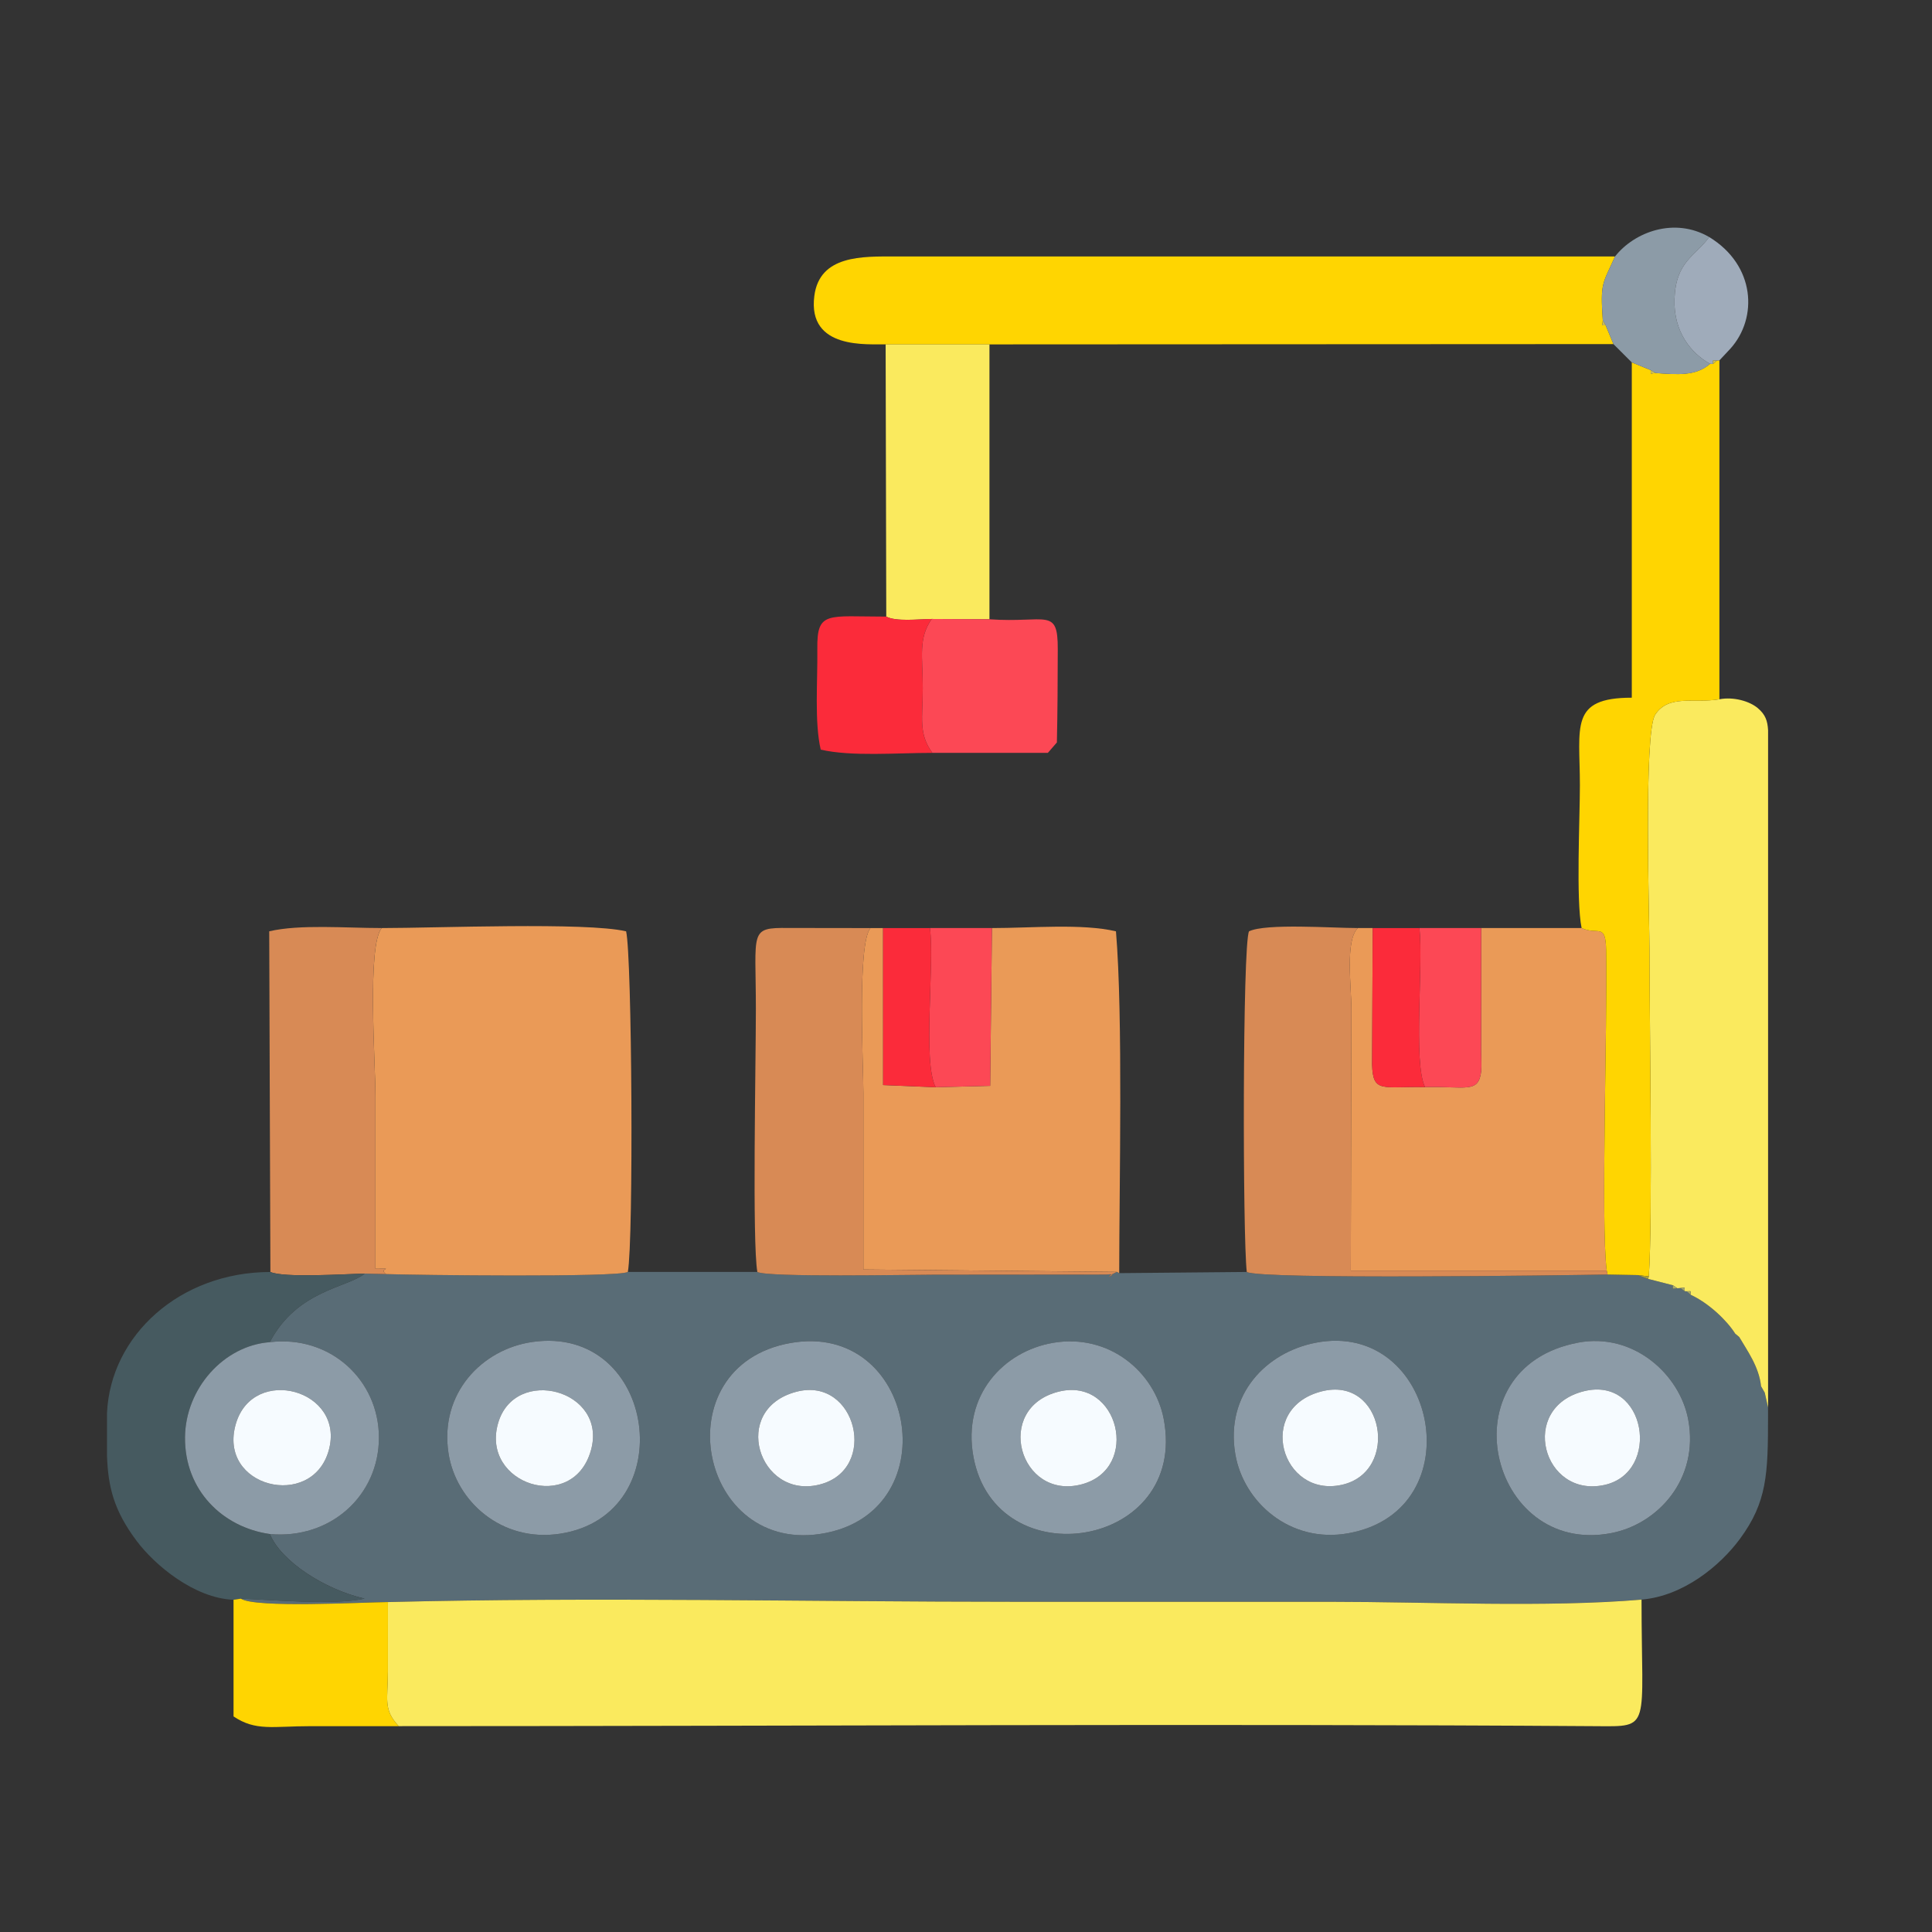 <?xml version="1.0" encoding="UTF-8"?>
<!DOCTYPE svg PUBLIC "-//W3C//DTD SVG 1.1//EN" "http://www.w3.org/Graphics/SVG/1.1/DTD/svg11.dtd">
<!-- Creator: CorelDRAW 2019 (64-Bit) -->
<svg xmlns="http://www.w3.org/2000/svg" xml:space="preserve" width="19.666mm" height="19.666mm" version="1.1" style="shape-rendering:geometricPrecision; text-rendering:geometricPrecision; image-rendering:optimizeQuality; fill-rule:evenodd; clip-rule:evenodd"
viewBox="0 0 1004.55 1004.55"
 xmlns:xlink="http://www.w3.org/1999/xlink"
 xmlns:xodm="http://www.corel.com/coreldraw/odm/2003">
 <rect x="0" y="0" width="1004.55" height="1004.55" fill="#333333" stroke="none"/>
 <defs>
  <style type="text/css">
   <![CDATA[
    .fil0 {fill:none}
    .fil6 {fill:#465A60}
    .fil1 {fill:#596C76}
    .fil7 {fill:#8C9BA7}
    .fil11 {fill:#9FABBA}
    .fil14 {fill:#A6A86A}
    .fil12 {fill:#ADA136}
    .fil13 {fill:#CBBD57}
    .fil5 {fill:#D88A55}
    .fil3 {fill:#EA9A57}
    .fil10 {fill:#F6FBFF}
    .fil2 {fill:#FAEA5E}
    .fil9 {fill:#FB2B3A}
    .fil8 {fill:#FC4855}
    .fil4 {fill:#FFD501}
   ]]>
  </style>
 </defs>
 <g id="Layer_x0020_1">
  <rect class="fil0" width="1004.55" height="1004.55"/>
  <g id="_1983405161536">
   <path class="fil1" d="M547.5 698.22c29.55,-5.01 52.93,15.47 57.56,39.51 12.98,67.43 -87.37,83.29 -98.95,19.57 -5.79,-31.86 15.67,-54.71 41.39,-59.07zm-136.5 0.07c64.76,-11.51 82.25,86.19 18.34,98.78 -66.14,13.03 -85.53,-86.84 -18.34,-98.78zm409.55 -0.18c28.8,-5.43 52.87,16.52 57.26,40.02 5.76,30.88 -15.77,54.4 -40.1,59.04 -63.68,12.13 -86.42,-85.99 -17.15,-99.05zm-136.52 0.06c62.87,-12.23 82.93,87.16 17.07,99.05 -30.3,5.47 -54.53,-16.17 -58.79,-41.03 -5.37,-31.3 16.2,-53.06 41.72,-58.02zm-407.31 -0.4c64.79,-9.37 78.2,89.85 14.55,99.68 -30.38,4.69 -54.27,-16.83 -58.08,-41.93 -4.71,-31.03 17.35,-53.96 43.53,-57.75zm-76.02 -35.3l-11.07 -0.26c-8.81,7.34 -35.11,8.46 -49.37,35.66 31.35,-3.8 56.72,19.61 56.75,49.54 0.04,30.17 -25.17,53.08 -56.69,50.22 5.72,14.03 28.26,28.75 49.24,33.58 -16.3,3.51 -47.29,0.68 -64.32,-0.01 7.24,4.99 62.98,1.92 76.45,1.78 107.45,-2.7 218.43,-0.14 326.27,-0.14 54.54,0 109.08,0 163.62,0 50.89,0 112.7,3.03 161.94,-1.13 21.63,-1.78 40.76,-17.48 51.13,-31.52 14.16,-19.18 14.64,-33.68 14.65,-63.8l0 -1.49 0 -1.52 0 -1.54 -1.73 -7.7 -1.93 -3.37c-1.07,-10.18 -7.16,-18.43 -11.34,-25.58l-2.1 -1.76c-4.44,-7.03 -13.93,-15.98 -23.22,-20.24l-1.96 -1.78 -1.11 -0.07 -2.16 -1.64 -1.62 0.15c-2.86,0.12 -2.34,0.92 -2.34,-1.58l-12.87 -3.3 -5.34 -1.98 -15.72 -0.29c-22.49,0.39 -180.23,2.67 -187.62,-1.34l-66.31 0.61 -1.24 -0.65c-10.28,4.98 3.06,0.36 -5.54,1.39l-89.38 0.07c-12.82,0 -86.84,1.45 -92,-1.43l-67.34 0c-5.21,2.92 -110.74,1.63 -125.74,1.11z"/>
   <path class="fil2" d="M201.69 833c0,11.95 0.01,23.9 -0.01,35.84 -0.03,15.34 -2.52,19.92 5.63,28.68 206.13,0 416.71,-1.38 622.61,0.01 29.05,0.2 23.6,1.91 23.6,-65.8 -49.24,4.17 -111.05,1.13 -161.94,1.13 -54.54,0 -109.08,0 -163.62,0 -107.84,0 -218.82,-2.56 -326.27,0.14z"/>
   <path class="fil3" d="M200.71 662.47c15,0.52 120.53,1.8 125.74,-1.11 3.04,-16.98 2.16,-163.97 -0.9,-177.12 -20.9,-4.87 -98.51,-1.69 -127.07,-1.69 -7.69,8.89 -3.26,70.31 -3.26,87.72 0,29.81 0,59.61 0,89.41 11.25,0 0.94,-0.5 5.5,2.8z"/>
   <path class="fil2" d="M857.3 663.69l-0.36 1.28 12.87 3.3 2.34 1.58 1.62 -0.15c2.7,-0.08 2.16,-0.81 2.16,1.64l1.11 0.07c2.52,0.05 1.96,-0.63 1.96,1.78 9.29,4.26 18.78,13.21 23.22,20.24l2.1 1.76c4.18,7.15 10.27,15.4 11.34,25.58l1.93 3.37 1.73 7.7 0 -352.14c-0.28,-4.95 -1.4,-8.19 -5.39,-11.54 -4.27,-3.59 -12.5,-5.96 -19.91,-4.58 -13.22,2.25 -26.33,-2.71 -33.39,8 -6.1,9.26 -2.97,107.84 -2.97,122.76 0,37.11 1.74,140.29 -0.36,169.33z"/>
   <path class="fil3" d="M580.7 661.32l1.24 0.65c0,-45.06 2.04,-133.02 -1.69,-177.73 -17.75,-4.14 -43.84,-1.69 -64.48,-1.69l-0.93 82.04 -28.33 0.73 -27.34 -1.14 -0.02 -81.63 -6.59 0c-6.95,8.61 -3.64,71.24 -3.64,86.03 0,30.49 0,60.99 0,91.49l131.78 1.25z"/>
   <path class="fil3" d="M835.41 660.66c-3.13,-24.99 0.43,-126.16 -0.3,-166.48 -0.27,-14.72 -4.04,-7.67 -12.75,-11.64l-52.21 0 -0.03 64.15c0.02,2.5 0.29,7.82 0.06,10 -1.27,12.14 -7.98,7.98 -29.25,8.56 -22.21,-0.47 -27.05,3.3 -27.51,-11.69l0.32 -71.02 -7.71 0c-6.7,6.29 -3.37,30.46 -3.37,42.18l-0.32 135.94 133.07 0z"/>
   <path class="fil4" d="M460.49 179.07l53.98 0 324.44 -0.16 -4.05 -9.79c-2.59,0 -1.74,0.52 -1.48,-2.48 -1.32,-19.91 -0.19,-18.62 6.35,-33.28l-374.19 0c-17.05,-0.04 -39.36,-0.8 -42.12,20.47 -3.69,28.36 28.38,24.92 37.06,25.23z"/>
   <path class="fil4" d="M890.7 189.25l-1.54 -0.09c-7.35,6.48 -16.93,5.62 -28.34,4.8 -2.99,0.22 -2.48,1.08 -2.48,-1.49l-9.88 -4.03 0 174.33c-32.52,0 -26.99,14.98 -26.99,45.55 0,17.53 -2.07,59.7 0.89,74.22 8.71,3.97 12.48,-3.07 12.75,11.64 0.73,40.32 -2.83,141.49 0.3,166.48l0.45 2.03 15.72 0.29 5.71 0.7c2.1,-29.05 0.36,-132.22 0.36,-169.33 0,-14.92 -3.13,-113.5 2.97,-122.76 7.06,-10.71 20.16,-5.75 33.39,-8l0 -176.21 -1.28 0.05 -2.04 1.82z"/>
   <path class="fil5" d="M393.79 661.36c5.16,2.88 79.18,1.43 92,1.43l89.38 -0.07c8.6,-1.03 -4.74,3.59 5.54,-1.39l-131.78 -1.25c0,-30.49 0,-60.99 0,-91.49 0,-14.8 -3.32,-77.42 3.64,-86.03l-42.74 -0.06c-20.5,-0.2 -16.81,1.38 -16.81,42.24 0,28.36 -1.94,121.43 0.77,136.64z"/>
   <path class="fil5" d="M648.25 661.36c7.39,4.01 165.13,1.73 187.62,1.34l-0.45 -2.03 -133.07 0 0.32 -135.94c0,-11.71 -3.33,-35.89 3.37,-42.18 -13.4,0 -47.78,-2.55 -56.61,1.69 -3.41,7.12 -3.33,158.98 -1.16,177.12z"/>
   <path class="fil5" d="M140.6 661.36c7.11,3.15 38.53,1.06 49.04,0.85l11.07 0.26c-4.55,-3.3 5.75,-2.8 -5.5,-2.8 0,-29.8 0,-59.6 0,-89.41 0,-17.41 -4.43,-78.83 3.26,-87.72 -18.84,0 -42.48,-2.04 -58.49,1.69l0.61 177.12z"/>
   <path class="fil6" d="M121.43 831.81l3.82 -0.59c17.03,0.68 48.01,3.51 64.32,0.01 -20.98,-4.83 -43.53,-19.55 -49.24,-33.58 -24.5,-3.46 -44.36,-22.67 -44.14,-50.25 0.21,-25.4 20.14,-47.73 44.08,-49.51 14.27,-27.21 40.57,-28.33 49.37,-35.66 -10.51,0.21 -41.94,2.3 -49.04,-0.85 -47.05,0 -83.17,33.02 -84.96,73.3l0 22.38c0.6,16.05 3.49,28.24 15.39,44.12 9.44,12.61 29.96,29.82 50.41,30.64z"/>
   <path class="fil2" d="M460.82 320.61c5.02,2.68 16.48,1.34 23.62,1.23l30.03 0.16 0 -142.93 -53.98 0 0.33 141.54z"/>
   <path class="fil7" d="M414.12 723.64c31.22,-8.15 43.08,40.65 11.81,48.31 -31.45,7.7 -46.49,-39.24 -11.81,-48.31zm-3.12 -25.34c-67.19,11.94 -47.81,111.81 18.34,98.78 63.91,-12.59 46.42,-110.3 -18.34,-98.78z"/>
   <path class="fil7" d="M550.62 723.55c31.11,-7.62 42.67,40.04 11.82,48.23 -32.4,8.6 -46.18,-39.81 -11.82,-48.23zm-3.12 -25.33c-25.72,4.37 -47.18,27.21 -41.39,59.07 11.57,63.72 111.93,47.86 98.95,-19.57 -4.63,-24.03 -28.01,-44.52 -57.56,-39.51z"/>
   <path class="fil7" d="M687.1 723.47c32.54,-8.41 41.03,41.85 10.56,48.57 -31.4,6.93 -45.05,-39.66 -10.56,-48.57zm-3.06 -25.3c-25.52,4.96 -47.1,26.72 -41.72,58.02 4.27,24.87 28.49,46.5 58.79,41.03 65.86,-11.89 45.8,-111.28 -17.07,-99.05z"/>
   <path class="fil7" d="M307.25 754.13c-9.4,33.23 -57.54,17.67 -48.24,-14.21 8.75,-30.05 57.16,-17.29 48.24,14.21zm-30.53 -56.36c-26.18,3.79 -48.24,26.71 -43.53,57.75 3.81,25.11 27.7,46.62 58.08,41.93 63.65,-9.82 50.24,-109.04 -14.55,-99.68z"/>
   <path class="fil7" d="M823.58 723.36c32.46,-8.07 40.27,42.21 10.68,48.74 -32.1,7.08 -44.97,-40.22 -10.68,-48.74zm-3.03 -25.25c-69.27,13.06 -46.53,111.19 17.15,99.05 24.33,-4.64 45.86,-28.16 40.1,-59.04 -4.38,-23.49 -28.45,-45.45 -57.26,-40.02z"/>
   <path class="fil7" d="M170.93 754.13c-8.69,31.25 -58.09,19.25 -48.26,-13.92 9.11,-30.71 57.02,-17.56 48.26,13.92zm-30.6 43.5c31.53,2.86 56.73,-20.05 56.69,-50.22 -0.04,-29.92 -25.41,-53.34 -56.75,-49.54 -23.94,1.78 -43.87,24.11 -44.08,49.51 -0.22,27.57 19.64,46.78 44.14,50.25z"/>
   <path class="fil4" d="M207.32 897.52c-8.15,-8.77 -5.65,-13.34 -5.63,-28.68 0.02,-11.95 0.01,-23.9 0.01,-35.84 -13.47,0.13 -69.21,3.21 -76.45,-1.78l-3.82 0.59 0 60.65c11.61,7.78 20.21,5.07 40.48,5.06 15.13,0 30.27,0.01 45.4,0.01z"/>
   <path class="fil8" d="M484.77 391.46l60.06 0 4.7 -5.42c0.36,-15.98 0.43,-32.32 0.46,-48.65 0.04,-21.8 -5.85,-13.33 -35.52,-15.39l-30.03 -0.16c-7.13,10.28 -4.64,19.59 -4.64,35.88 0,15.68 -2.38,23.53 4.98,33.74z"/>
   <path class="fil9" d="M484.77 391.46c-7.36,-10.21 -4.98,-18.06 -4.98,-33.74 0,-16.29 -2.48,-25.6 4.64,-35.88 -7.14,0.12 -18.6,1.46 -23.62,-1.23 -30.72,0 -36.08,-3.09 -35.84,16.78 0.2,17.02 -1.55,38.11 1.77,52.38 15.87,3.69 39.32,1.69 58.02,1.69z"/>
   <path class="fil7" d="M839.73 133.36c-6.54,14.65 -7.67,13.37 -6.35,33.28l1.48 2.48 4.05 9.79 9.56 9.54 9.88 4.03 2.48 1.49c11.41,0.82 20.99,1.69 28.34,-4.8 -9.62,-5.31 -19.09,-16.39 -18.5,-33.76 0.68,-19.65 10.9,-22.18 18.03,-32.16 -17.92,-10.42 -38.83,-2.79 -48.97,10.12z"/>
   <path class="fil8" d="M740.93 565.25c21.27,-0.58 27.98,3.59 29.25,-8.56 0.23,-2.19 -0.04,-7.5 -0.06,-10l0.03 -64.15 -32.11 0c2.11,19.72 -3.38,69.61 2.89,82.7z"/>
   <path class="fil8" d="M486.51 565.31l28.33 -0.73 0.93 -82.04 -32.24 0c2.46,19.4 -3.94,69.48 2.97,82.76z"/>
   <path class="fil9" d="M740.93 565.25c-6.26,-13.09 -0.77,-62.99 -2.89,-82.7l-24.3 0 -0.32 71.02c0.46,14.99 5.3,11.22 27.51,11.69z"/>
   <path class="fil9" d="M486.51 565.31c-6.92,-13.28 -0.52,-63.36 -2.97,-82.76l-24.38 0 0.02 81.63 27.34 1.14z"/>
   <path class="fil10" d="M307.25 754.13c8.91,-31.5 -39.49,-44.26 -48.24,-14.21 -9.29,31.88 38.85,47.44 48.24,14.21z"/>
   <path class="fil10" d="M170.93 754.13c8.76,-31.48 -39.15,-44.63 -48.26,-13.92 -9.83,33.17 39.57,45.16 48.26,13.92z"/>
   <path class="fil10" d="M550.62 723.55c-34.35,8.42 -20.57,56.83 11.82,48.23 30.84,-8.19 19.29,-55.85 -11.82,-48.23z"/>
   <path class="fil10" d="M414.12 723.64c-34.68,9.07 -19.64,56.01 11.81,48.31 31.27,-7.66 19.41,-56.46 -11.81,-48.31z"/>
   <path class="fil10" d="M687.1 723.47c-34.49,8.91 -20.84,55.5 10.56,48.57 30.46,-6.72 21.98,-56.98 -10.56,-48.57z"/>
   <path class="fil10" d="M823.58 723.36c-34.29,8.53 -21.42,55.82 10.68,48.74 29.59,-6.53 21.79,-56.81 -10.68,-48.74z"/>
   <path class="fil11" d="M889.16 189.16l1.54 0.09c0,-2.46 -0.57,-1.75 2.04,-1.82l1.28 -0.05 5.72 -6.11c14.36,-15.95 13.02,-43.35 -11.04,-58.02 -7.14,9.98 -17.35,12.51 -18.03,32.16 -0.59,17.37 8.87,28.45 18.5,33.76z"/>
   <polygon class="fil12" points="856.93,664.97 857.3,663.69 851.59,662.99 "/>
   <path class="fil13" d="M834.87 169.12l-1.48 -2.48c-0.26,3 -1.11,2.48 1.48,2.48z"/>
   <path class="fil13" d="M860.83 193.96l-2.48 -1.49c0,2.56 -0.51,1.71 2.48,1.49z"/>
   <path class="fil14" d="M872.14 669.85l-2.34 -1.58c0,2.5 -0.52,1.7 2.34,1.58z"/>
   <path class="fil14" d="M875.92 671.35c0,-2.46 0.54,-1.72 -2.16,-1.64l2.16 1.64z"/>
   <path class="fil13" d="M892.74 187.43c-2.61,0.07 -2.04,-0.64 -2.04,1.82l2.04 -1.82z"/>
   <path class="fil14" d="M878.99 673.2c0,-2.41 0.57,-1.74 -1.96,-1.78l1.96 1.78z"/>
   <polygon class="fil14" points="904.32,695.2 902.21,693.44 "/>
   <polygon class="fil14" points="917.59,724.15 915.65,720.78 "/>
  </g>
 </g>
</svg>

